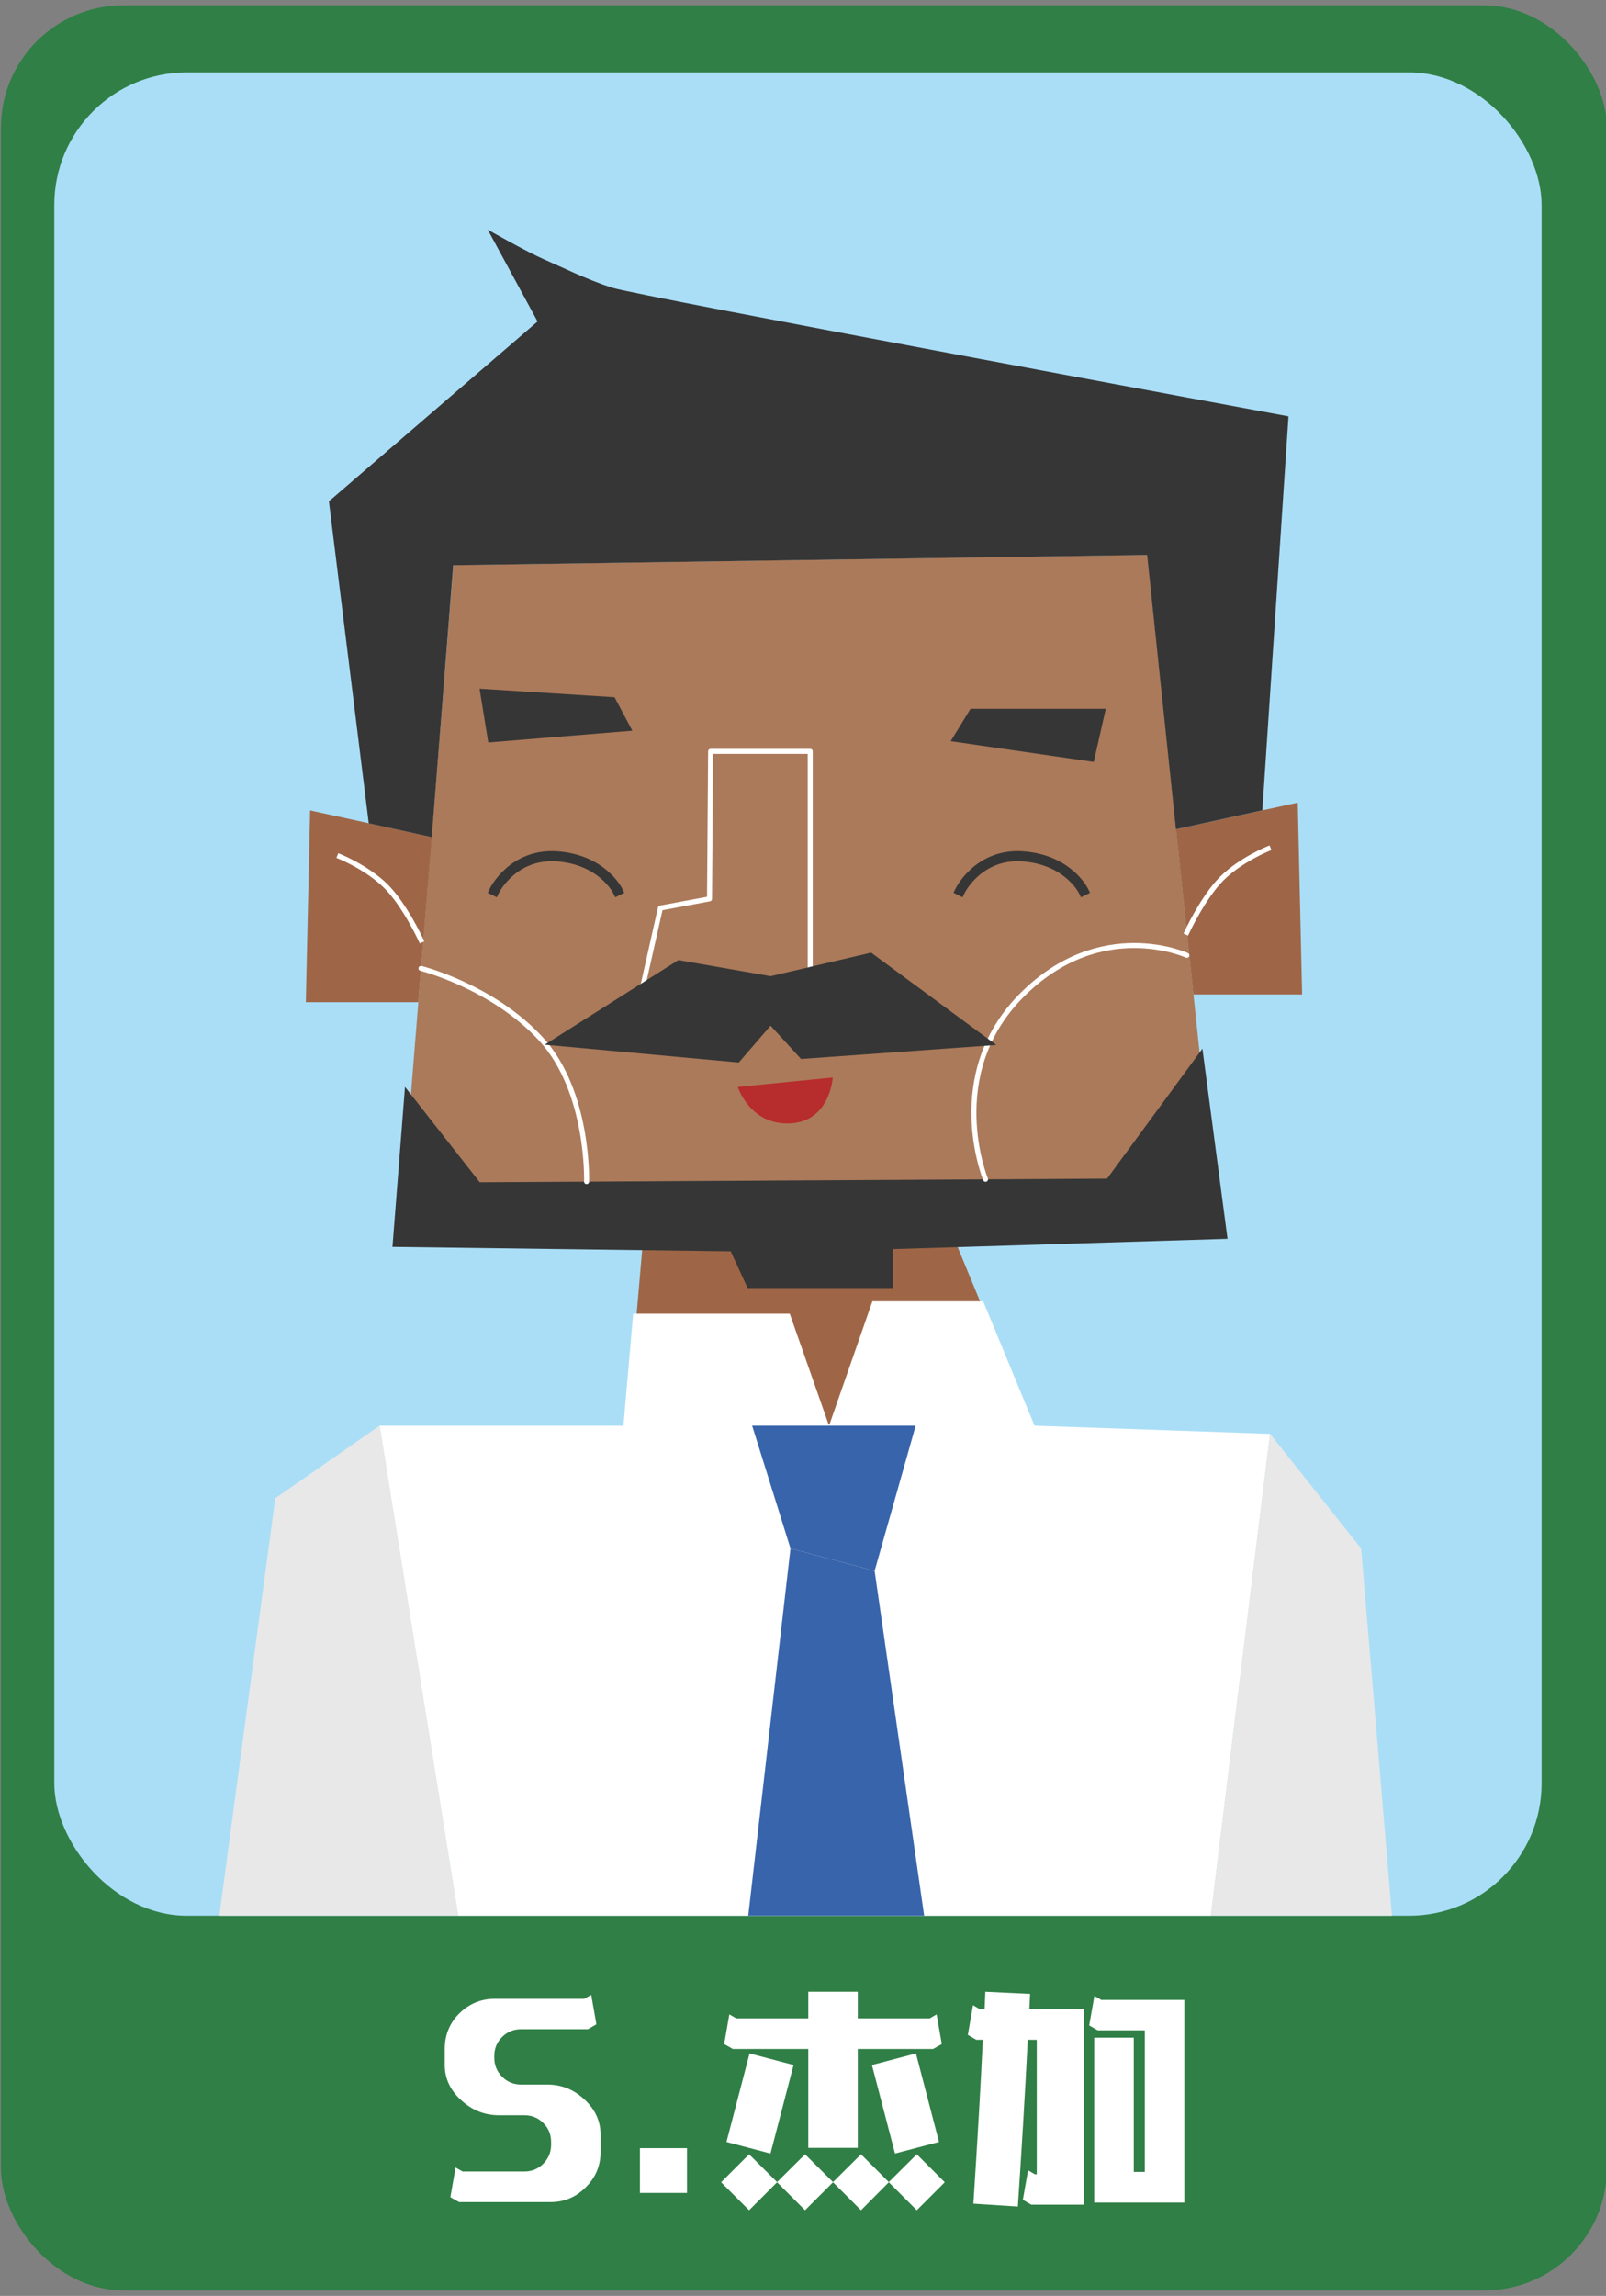 <?xml version="1.0" encoding="UTF-8"?>
<svg id="Layer_2" data-name="Layer 2" xmlns="http://www.w3.org/2000/svg" xmlns:xlink="http://www.w3.org/1999/xlink" viewBox="0 0 173.34 247.66">
  <rect x="0" y="0" width="173.34" height="247.66" fill="#808080" stroke="none"/>
  <defs>
    <style>
      .cls-1 {
        fill: #fff;
      }

      .cls-2 {
        fill: #363636;
      }

      .cls-3 {
        stroke-linecap: round;
      }

      .cls-3, .cls-4, .cls-5, .cls-6 {
        fill: none;
      }

      .cls-3, .cls-5 {
        stroke: #fff;
        stroke-width: .54px;
      }

      .cls-3, .cls-5, .cls-6 {
        stroke-linejoin: round;
      }

      .cls-7 {
        fill: #ab7a5a;
      }

      .cls-8 {
        fill: #307f46;
      }

      .cls-9 {
        clip-path: url(#clippath);
      }

      .cls-10 {
        fill: #e8e8e8;
      }

      .cls-11 {
        fill: #9e6647;
      }

      .cls-12 {
        fill: #aadef7;
      }

      .cls-5, .cls-6 {
        stroke-linecap: square;
      }

      .cls-13 {
        fill: #b72c2c;
      }

      .cls-6 {
        stroke: #363636;
        stroke-width: 1.09px;
      }

      .cls-14 {
        fill: #3864ab;
      }
    </style>
    <clipPath id="clippath">
      <rect class="cls-4" x="5.86" y="7.81" width="160.53" height="198.84" rx="14.3" ry="14.3"/>
    </clipPath>
  </defs>
  <rect class="cls-8" x=".1" y=".58" width="173.34" height="246.49" rx="13.2" ry="13.2"/>
  <rect class="cls-12" x="5.86" y="7.81" width="160.53" height="198.84" rx="14.3" ry="14.3"/>
  <g class="cls-9">
    <g>
      <polygon class="cls-11" points="69.8 129.18 100.96 128.7 111.27 153.67 67.68 153.67 69.8 129.18"/>
      <polygon class="cls-1" points="68.34 141.71 85.24 141.71 89.48 153.79 67.29 153.79 68.34 141.71"/>
      <polygon class="cls-1" points="106.12 140.37 94.16 140.37 89.48 153.79 111.66 153.79 106.12 140.37"/>
      <polygon class="cls-1" points="67.29 153.79 40.97 153.79 57.67 257.82 124.39 257.82 137.08 154.67 111.66 153.79 67.29 153.79"/>
      <polygon class="cls-14" points="81.18 153.79 98.83 153.79 94.4 169.45 85.32 167.03 81.18 153.79"/>
      <polygon class="cls-14" points="78.38 227.33 85.32 167.03 94.4 169.45 102.72 227.33 90.55 242.99 78.38 227.33"/>
      <polygon class="cls-10" points="137.08 154.67 146.91 167.03 154.53 257.82 124.39 257.82 137.08 154.67"/>
      <polygon class="cls-10" points="40.97 153.79 29.71 161.62 16.81 257.82 57.67 257.82 40.97 153.79"/>
      <polygon class="cls-7" points="48.94 60.96 123.83 59.85 131.51 132.9 43.07 134 48.94 60.96"/>
      <g>
        <polygon class="cls-11" points="126.93 89.45 140.07 86.58 140.54 107.27 128.81 107.27 126.93 89.45"/>
        <path class="cls-5" d="M128.1,100.57s1.77-3.84,3.82-5.85c2.04-2,4.96-3.17,4.96-3.17"/>
      </g>
      <g>
        <polygon class="cls-11" points="46.61 90.29 33.47 87.42 33.01 108.11 45.15 108.11 46.61 90.29"/>
        <path class="cls-5" d="M45.44,101.41s-1.77-3.84-3.82-5.85c-2.04-2-4.96-3.17-4.96-3.17"/>
      </g>
      <path class="cls-2" d="M126.93,89.45l9.32-2.04,2.82-42.5s-70.26-12.98-73.06-13.89c-2.8-.92-5.32-2.19-7.24-3.02s-6.13-3.23-6.13-3.23l5.38,9.91-22.52,19.4,4.3,34.73,6.8,1.49,2.32-29.33,74.89-1.11,3.11,29.6Z"/>
      <polygon class="cls-2" points="118.05 82.19 119.35 76.46 104.75 76.46 102.61 79.95 118.05 82.19"/>
      <polygon class="cls-2" points="52.7 80.09 51.76 74.29 66.33 75.21 68.25 78.82 52.7 80.09"/>
      <polygon class="cls-3" points="76.7 81.05 87.45 81.05 87.45 106.6 69.16 107.37 71.28 97.95 76.58 96.96 76.7 81.05"/>
      <path class="cls-6" d="M53.37,96.06s2-4.06,6.82-3.68c4.82,.38,6.46,3.68,6.46,3.68"/>
      <path class="cls-6" d="M103.64,96.06s2-4.06,6.82-3.68c4.82,.38,6.46,3.68,6.46,3.68"/>
      <polygon class="cls-2" points="43.71 117.24 51.78 127.53 119.49 127.14 129.78 113.12 132.49 133.63 96.37 134.74 96.37 138.94 80.69 138.94 78.87 134.98 42.36 134.5 43.71 117.24"/>
      <path class="cls-13" d="M79.63,117.25l10.25-1.02s-.27,4.74-4.6,4.95-5.65-3.93-5.65-3.93Z"/>
      <path class="cls-3" d="M128.1,103.05s-9.3-4.26-17.83,4.32c-8.53,8.58-3.9,19.84-3.9,19.84"/>
      <path class="cls-3" d="M45.44,104.46s7.77,1.96,12.97,7.64c5.2,5.68,4.9,15.36,4.9,15.36"/>
      <polygon class="cls-2" points="58.79 112.69 73.22 103.56 83.17 105.3 94.02 102.76 107.54 112.72 86.46 114.23 83.17 110.64 79.74 114.61 58.79 112.69"/>
    </g>
  </g>
  <g>
    <path class="cls-1" d="M59.08,224.86c1.52,0,2.85,.53,3.99,1.6,1.17,1.07,1.75,2.34,1.75,3.81v1.86c0,1.49-.53,2.76-1.6,3.81-1.05,1.07-2.32,1.6-3.81,1.6h-9.86l-.94-.53,.56-3.2,.76,.43h6.68c.79,0,1.47-.28,2.03-.84,.56-.58,.84-1.25,.84-2.03v-.33c0-.8-.28-1.47-.84-2.03s-1.24-.84-2.03-.84h-2.77c-1.51,0-2.86-.53-4.04-1.6-1.2-1.08-1.8-2.36-1.8-3.84v-1.7c0-1.51,.52-2.79,1.57-3.84,1.07-1.05,2.35-1.58,3.84-1.58h9.66l.74-.43,.56,3.18-.91,.53h-7.24c-.78,0-1.46,.28-2.03,.84-.56,.56-.84,1.24-.84,2.03v.23c0,.78,.28,1.46,.84,2.03,.58,.56,1.25,.84,2.03,.84h2.87Z"/>
    <path class="cls-1" d="M69.07,231.72h5.08v4.83h-5.08v-4.83Z"/>
    <path class="cls-1" d="M101.97,235.4l-3.02,3.02-3.02-3.02-3,3.02-3.02-3.02-3.02,3.02-3.02-3.02-3.02,3.02-3.02-3.02,3.02-3.02,3.02,3,3.02-3,3.02,3,3.02-3,3,3,3.02-3,3.02,3.02Zm-14.74-14.38h-8.13l-.94-.53,.56-3.2,.74,.43h7.78v-2.87h5.34v2.87h7.77l.74-.43,.56,3.2-.94,.53h-8.13v10.67h-5.34v-10.67Zm-4.07,11.28l-4.75-1.25,2.49-9.55,4.75,1.25-2.49,9.55Zm10.95-9.55l4.75-1.25,2.49,9.55-4.75,1.25-2.49-9.55Z"/>
    <path class="cls-1" d="M116.98,216.73v21.09h-5.67l-.91-.53,.56-3.18,.74,.43h.2v-14.51h-.97c-.32,6.2-.68,12.2-1.07,17.99l-4.8-.31c.44-6.77,.78-12.67,1.02-17.68h-.71l-.91-.53,.56-3.2,.74,.43h.51l.08-1.88,4.83,.23-.08,1.65h5.89Zm10.85-.99v21.85h-9.73v-17.79h4.27v14.48h1.19v-15.27h-5.08l-.92-.53,.56-3.18,.74,.43h8.97Z"/>
  </g>
</svg>